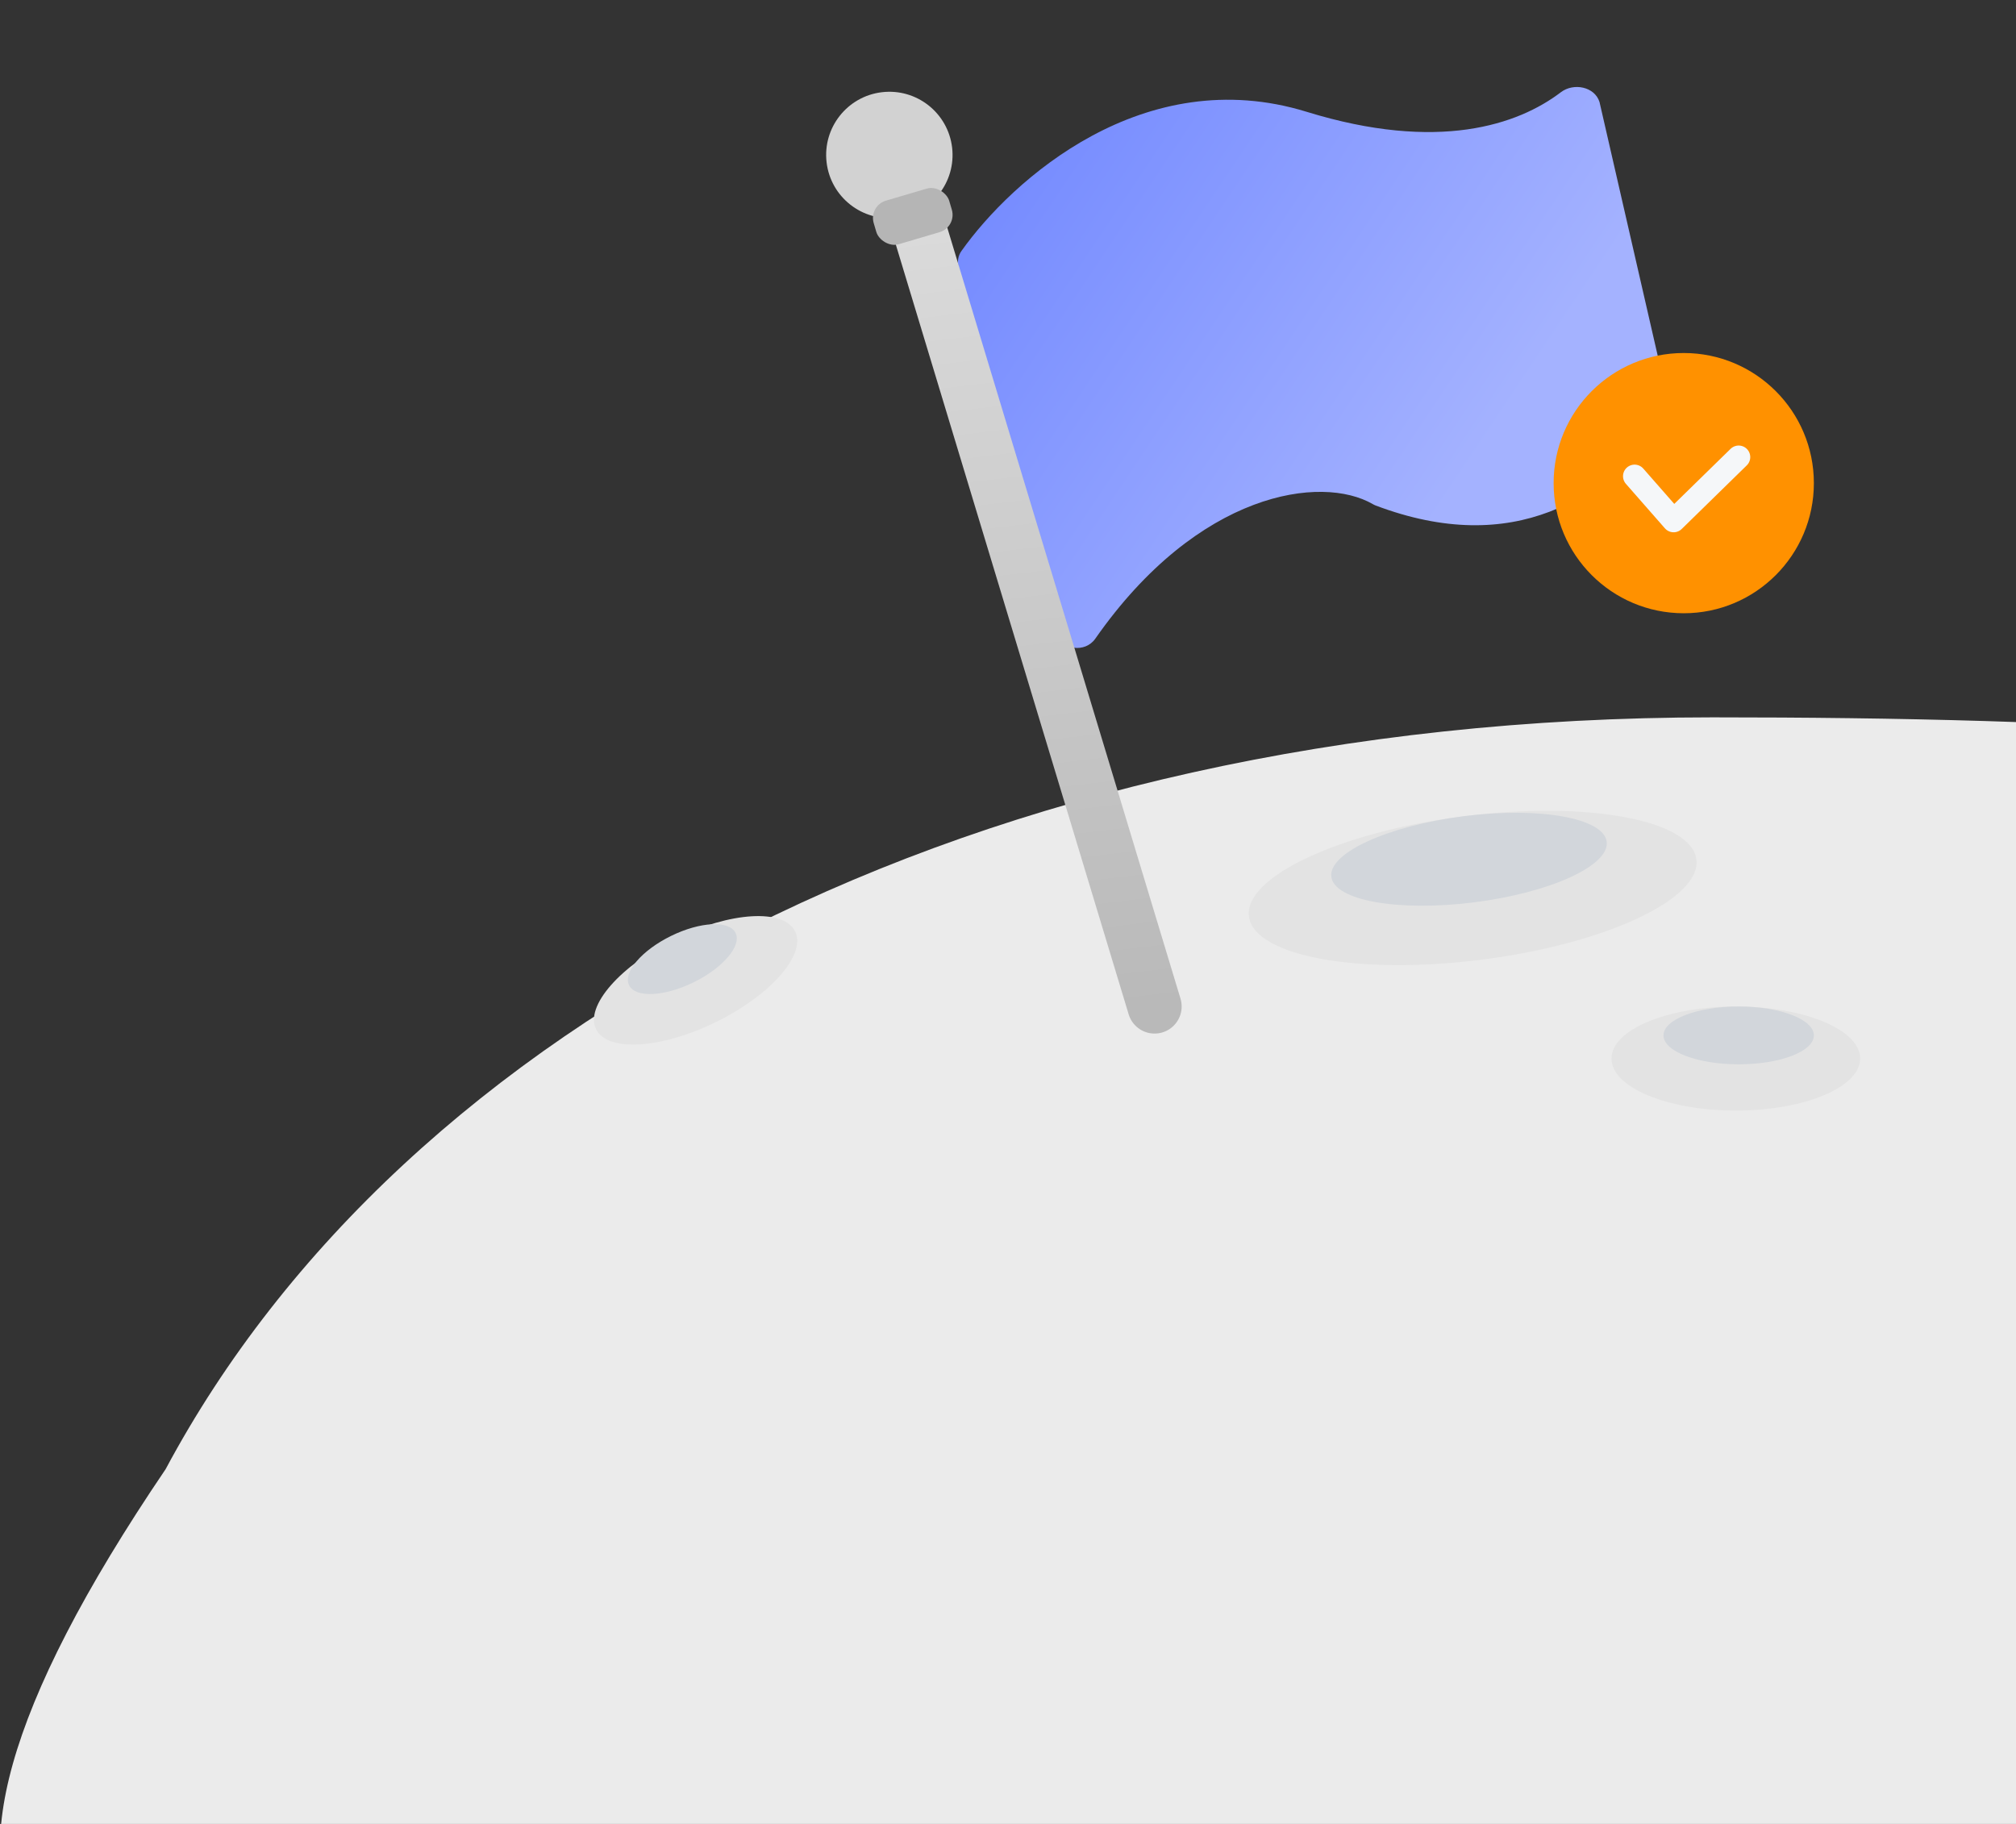 <svg width="231" height="209" viewBox="0 0 231 209" fill="none" xmlns="http://www.w3.org/2000/svg">
<rect x="0" y="0" width="231" height="209" fill="#333333" stroke="none"/>
<path d="M349.65 146.478C349.65 181.978 280.967 210.756 196.243 210.756C111.519 210.756 -56.424 279.603 18.98 168.346C46.144 117.555 111.519 82.2 196.243 82.2C280.967 82.2 357.933 89.489 349.65 146.478Z" fill="#EBEBEB"/>
<ellipse cx="198.894" cy="121.296" rx="14.247" ry="5.964" fill="#E3E3E3"/>
<ellipse cx="79.703" cy="112.335" rx="12.708" ry="5.319" transform="rotate(-26.164 79.703 112.335)" fill="#E3E3E3"/>
<ellipse cx="199.224" cy="118.645" rx="8.615" ry="3.313" fill="#D2D6DB"/>
<ellipse cx="78.184" cy="109.904" rx="6.797" ry="2.955" transform="rotate(-26.164 78.184 109.904)" fill="#D2D6DB"/>
<ellipse cx="168.742" cy="101.748" rx="25.844" ry="8.283" transform="rotate(-7.261 168.742 101.748)" fill="#E3E3E3"/>
<ellipse cx="168.324" cy="98.461" rx="15.904" ry="4.97" transform="rotate(-7.261 168.324 98.461)" fill="#D2D6DB"/>
<path d="M149.721 12.812C131.079 7.067 115.977 20.562 110.158 28.77C109.779 29.304 109.675 29.98 109.845 30.613L121.11 72.531C121.639 74.499 124.337 74.853 125.503 73.184C137.307 56.281 151.434 54.359 157.311 57.772C157.417 57.833 157.526 57.887 157.641 57.93C173.447 63.895 183.857 57.143 190.835 48.076C191.27 47.511 191.382 46.765 191.168 46.084L183.278 11.691C182.725 9.929 180.314 9.453 178.847 10.57C173.971 14.285 164.816 17.464 149.721 12.812Z" fill="url(#paint0_linear_2259_10906)"/>
<path d="M103.055 18.662L132.296 115.332" stroke="url(#paint1_linear_2259_10906)" stroke-width="6.206" stroke-linecap="round"/>
<circle cx="101.905" cy="17.757" r="7.241" transform="rotate(-6.768 101.905 17.757)" fill="#D2D2D2"/>
<rect x="99.527" y="23.579" width="9.02" height="5.202" rx="2.069" transform="rotate(-16.433 99.527 23.579)" fill="#B5B5B5"/>
<circle cx="192.929" cy="55.361" r="14.91" fill="#FF9100"/>
<path d="M187.296 54.566L191.769 59.668L199.224 52.379" stroke="#F5F7F9" stroke-width="2.651" stroke-linecap="round" stroke-linejoin="round"/>
<defs>
<linearGradient id="paint0_linear_2259_10906" x1="178.041" y1="39.307" x2="116.589" y2="-1.79" gradientUnits="userSpaceOnUse">
<stop stop-color="#A4B2FF"/>
<stop offset="1" stop-color="#6E85FF"/>
</linearGradient>
<linearGradient id="paint1_linear_2259_10906" x1="111.816" y1="17.622" x2="123.535" y2="116.372" gradientUnits="userSpaceOnUse">
<stop stop-color="#DDDDDD"/>
<stop offset="1" stop-color="#B9B9B9"/>
</linearGradient>
</defs>
</svg>
